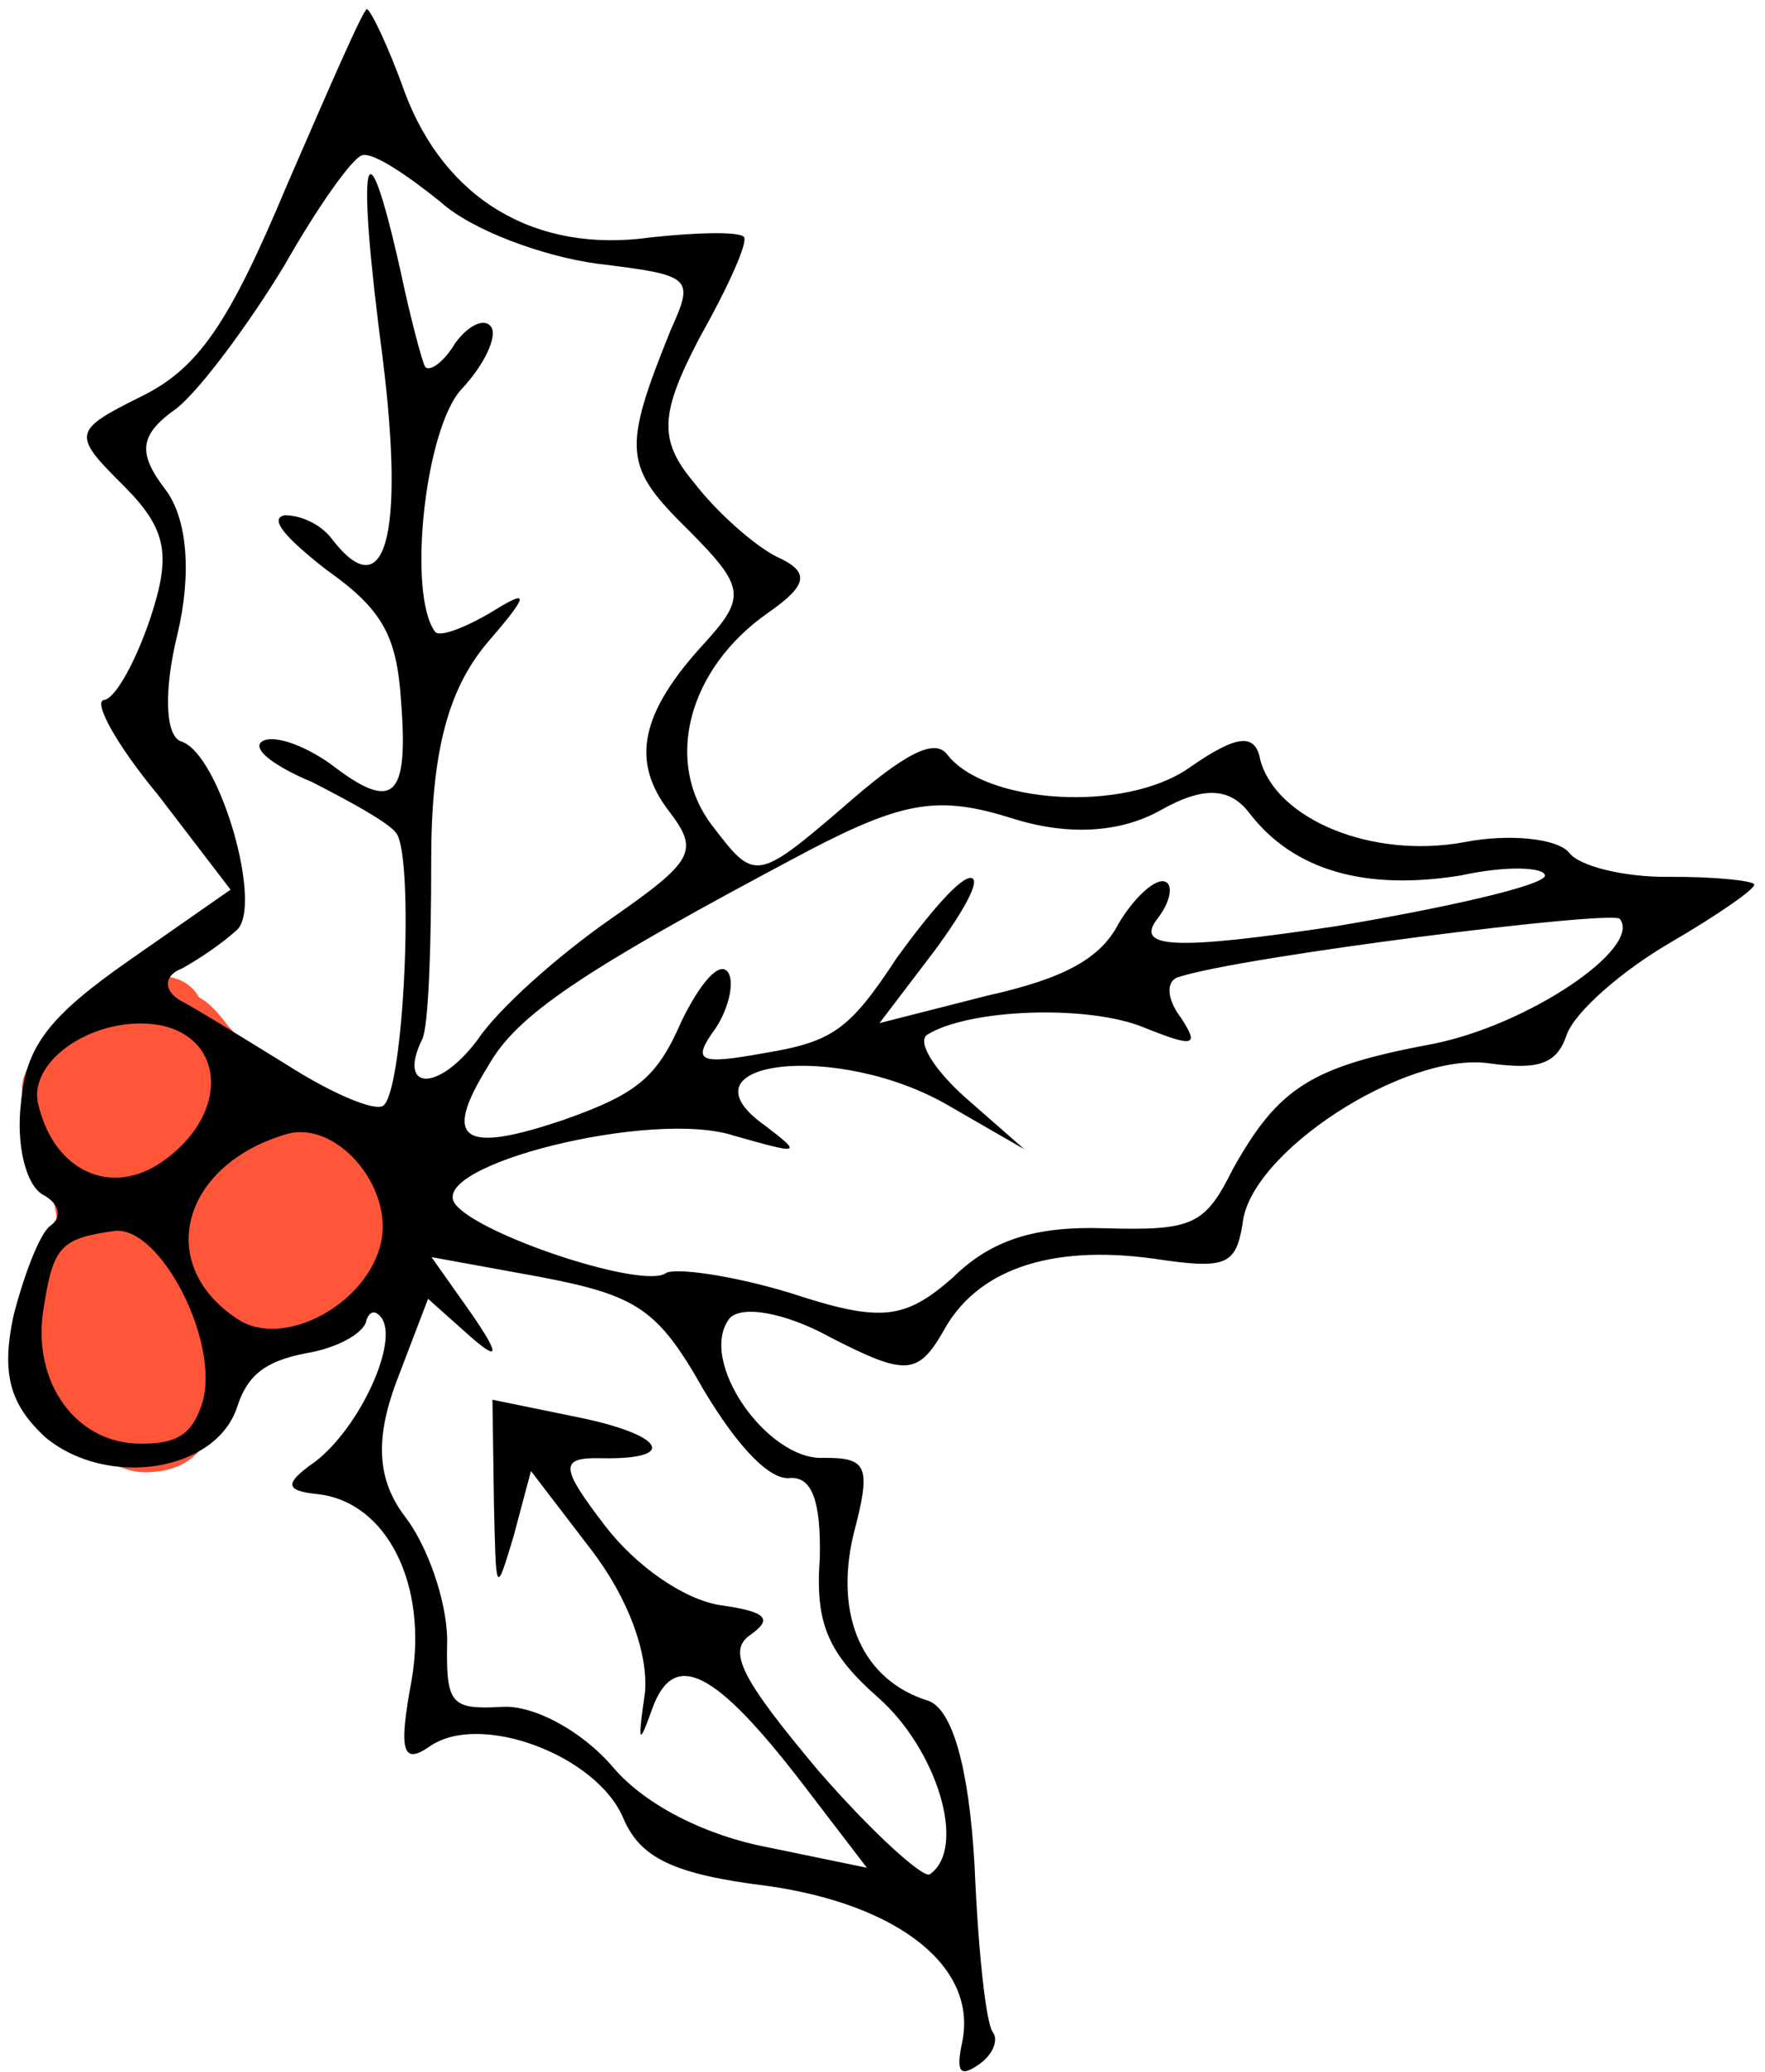 <svg width="69" height="81" viewBox="0 0 69 81" fill="none" xmlns="http://www.w3.org/2000/svg">
<rect width="1440" height="1004" transform="translate(-604 -104)" fill="white"/>
<path d="M6.47 39.755C6.526 39.546 5.669 39.822 5.6 39.842C5.056 40.002 4.478 40.086 4.035 40.467C3.728 40.73 3.508 40.863 3.335 41.255C3.222 41.512 2.883 41.783 2.886 42.081C2.893 42.658 2.778 43.243 2.811 43.818C2.814 43.889 2.813 44.218 2.7 44.046C2.568 43.845 2.609 43.529 2.552 43.298C2.507 43.116 2.494 42.913 2.414 42.741C2.321 42.541 2.349 42.418 2.49 42.677C2.878 43.391 2.688 44.262 3.038 44.997C3.359 45.67 3.528 46.399 3.657 47.128C3.796 47.911 3.676 48.631 3.383 49.351C3.09 50.069 2.777 50.829 2.718 51.604C2.654 52.434 2.362 53.582 2.862 54.341C3.226 54.895 3.894 55.337 4.48 55.6C4.8 55.743 5.344 56.075 5.702 56.062C6.17 56.045 6.62 55.967 6.819 55.48C6.985 55.073 7.15 54.666 7.316 54.259C7.505 53.795 7.561 53.176 7.383 52.691C7.293 52.445 7.122 52.245 7.041 51.991C6.964 51.751 6.904 51.515 6.859 51.265C6.815 51.016 6.756 50.769 6.729 50.517C6.707 50.314 6.76 49.972 6.621 49.8C6.443 49.58 6.267 49.339 6.071 49.128C5.922 48.967 5.42 48.945 5.226 49.043C4.965 49.175 4.748 49.847 4.717 50.112C4.555 51.517 4.415 53.041 4.488 54.453C4.532 55.294 5.217 54.72 5.503 54.372C5.846 53.954 6.316 53.409 6.337 52.84C6.356 52.333 6.165 51.845 6.048 51.362C5.816 50.402 7.267 49.507 7.873 49.009C8.024 48.885 8.141 48.772 8.285 48.935C8.391 49.057 8.439 49.091 8.483 48.887C8.623 48.24 8.416 47.614 8.482 46.979C8.559 46.245 9.53 45.873 10.159 45.737C10.715 45.616 11.344 45.364 11.787 44.984C11.904 44.883 12.031 44.747 12.185 44.704C12.398 44.644 11.434 44.906 11.348 44.924C10.997 45.003 10.644 45.06 10.283 45.044C10.082 45.036 9.893 45.009 9.734 45.154C9.404 45.453 9.669 45.216 9.881 45.119C10.652 44.767 11.628 44.802 12.436 44.974C12.711 45.033 12.994 45.188 13.22 45.347C13.589 45.606 13.685 45.71 13.714 46.14C13.739 46.515 13.835 46.795 13.994 47.123C14.06 47.261 13.941 47.065 13.929 47.016C13.874 46.808 14.028 46.608 13.999 46.404C13.983 46.291 14.214 46.546 14.227 46.577C14.333 46.828 14.301 47.145 14.257 47.406C14.225 47.602 14.13 47.773 14.106 47.975C14.075 48.231 14.146 48.474 14.05 48.724C13.979 48.91 13.963 49.29 13.781 49.386C13.459 49.555 13.28 50.055 12.988 50.283C12.362 50.768 11.791 51.149 10.953 51.095C10.632 51.074 10.289 51.085 9.982 50.966C9.707 50.858 9.373 50.768 9.125 50.609C8.853 50.437 9.034 50.173 9.147 49.953C9.532 49.2 10.346 48.669 10.958 48.12C11.333 47.785 11.865 47.355 12.083 46.892C12.142 46.767 12.213 46.581 12.008 46.567C11.393 46.527 10.948 46.873 10.581 47.308C10.377 47.55 9.506 48.273 10.254 48.3C10.778 48.319 11.287 48.214 11.805 48.16C12.256 48.113 12.023 48.492 11.869 48.744C11.82 48.824 10.89 49.906 10.88 49.726C10.863 49.427 11.237 49.155 11.273 48.855C11.296 48.662 10.761 48.488 10.671 48.449C9.88 48.105 9.078 47.956 8.217 47.947C7.94 47.944 7.515 47.901 7.247 48.022C7.178 48.053 7.145 48.136 7.078 48.171C6.429 48.505 6.021 47.53 5.804 47.115C5.115 45.798 3.699 44.237 4.355 42.624C4.507 42.252 4.608 41.953 4.99 41.771C5.449 41.553 5.822 41.615 6.099 41.122C6.248 40.856 6.575 41.02 6.777 40.861C6.933 40.739 6.96 40.56 6.981 40.369C7.012 40.078 7.616 40.875 7.625 40.888C7.85 41.198 8.125 41.437 8.34 41.757C8.618 42.17 8.97 42.533 9.283 42.919C9.433 43.105 9.737 43.361 9.756 43.617C9.787 44.01 9.454 44.598 9.251 44.919C8.884 45.497 6.635 47.138 6.26 46.004C5.986 45.173 6.043 44.19 6.06 43.328C6.069 42.876 6.079 42.616 6.146 42.185C6.165 42.069 6.191 41.954 6.217 41.839C6.237 41.752 6.332 41.652 6.282 41.578C6.239 41.515 6.183 41.695 6.144 41.76C6.014 41.978 5.856 42.286 5.756 42.507C5.573 42.91 5.06 43.825 5.347 44.286C5.465 44.475 5.741 44.368 5.895 44.309C6.624 44.031 7.37 43.633 7.997 43.167C8.041 43.135 8.157 43.027 8.104 43.042C8.027 43.065 7.738 43.248 7.722 43.258C7.278 43.541 6.817 43.843 6.459 44.234C6.179 44.538 6.695 43.77 6.786 43.697C7.216 43.356 7.094 43.802 6.986 44.066" stroke="#FF5539" stroke-width="3" stroke-linecap="round"/>
<path d="M11.206 7.264C8.941 12.682 7.74 14.397 5.554 15.484C2.822 16.842 2.794 16.97 4.873 19.029C6.542 20.716 6.68 21.716 5.889 24.132C5.316 25.847 4.525 27.277 4.087 27.363C3.595 27.377 4.553 29.121 6.168 31.065L9.013 34.782L5.079 37.526C1.883 39.756 1.009 40.914 0.819 43.13C0.629 44.688 0.986 46.303 1.67 46.704C2.299 47.032 2.463 47.576 1.971 47.919C1.561 48.205 0.934 49.849 0.525 51.45C0.035 53.765 0.419 54.923 1.759 56.181C4.193 58.211 8.457 57.539 9.275 54.995C9.684 53.723 10.421 53.208 11.952 52.908C13.182 52.708 14.138 52.15 14.302 51.707C14.383 51.321 14.629 51.15 14.903 51.507C15.614 52.436 14.059 55.824 12.311 57.153C11.081 58.011 11.163 58.283 12.394 58.411C15.127 58.697 16.742 61.956 16.089 65.702C15.572 68.475 15.736 69.018 16.802 68.275C18.769 66.903 23.362 68.632 24.376 71.105C25.033 72.62 26.291 73.278 30.036 73.736C35.12 74.465 38.238 76.895 37.612 79.854C37.367 81.012 37.531 81.226 38.269 80.711C38.842 80.311 39.033 79.739 38.814 79.453C38.541 79.096 38.238 76.237 38.099 72.935C37.877 69.032 37.219 66.86 36.317 66.502C33.692 65.702 32.624 63.157 33.36 60.012C34.068 57.325 33.931 56.982 32.182 56.996C29.995 57.096 27.259 53.194 28.515 51.55C28.979 51.007 30.729 51.321 32.479 52.293C35.378 53.78 35.87 53.765 36.852 52.093C38.135 49.663 41.004 48.648 45.078 49.205C47.921 49.634 48.303 49.477 48.575 47.862C48.819 45.06 54.966 41.1 58.219 41.572C60.187 41.843 60.87 41.586 61.252 40.443C61.58 39.556 63.382 37.969 65.295 36.855C67.207 35.739 68.683 34.71 68.573 34.567C68.464 34.424 66.96 34.267 65.211 34.281C63.462 34.296 61.739 33.853 61.356 33.352C60.918 32.781 59.005 32.58 57.256 32.923C53.621 33.595 49.902 32.023 49.272 29.721C49.08 28.649 48.369 28.706 46.484 30.022C43.943 31.794 38.504 31.422 37.026 29.493C36.534 28.849 35.359 29.45 32.955 31.565C29.541 34.496 29.486 34.424 27.844 32.28C25.929 29.779 26.91 26.133 30.024 23.96C31.581 22.874 31.691 22.36 30.351 21.759C29.53 21.345 28.053 20.072 27.123 18.857C25.728 17.199 25.809 16.155 27.337 13.225C28.456 11.238 29.248 9.48 29.084 9.265C28.919 9.051 27.307 9.079 25.448 9.28C20.911 9.923 17.384 7.779 15.822 3.605C15.165 1.76 14.48 0.374 14.344 0.36C14.207 0.345 12.843 3.49 11.206 7.264ZM17.22 7.893C18.451 9.008 21.239 10.023 23.344 10.309C27.089 10.766 27.144 10.838 26.216 12.911C24.307 17.642 24.389 18.242 26.933 20.744C29.122 22.946 29.177 23.346 27.538 25.147C24.998 27.906 24.672 29.779 26.149 31.708C27.353 33.281 27.134 33.653 23.856 35.94C21.807 37.369 19.486 39.428 18.666 40.657C17.11 42.73 15.525 42.63 16.507 40.628C16.753 40.128 16.86 36.983 16.857 33.695C16.854 29.421 17.508 26.991 19.01 25.176C20.676 23.246 20.73 22.988 19.282 23.889C18.162 24.561 17.178 24.918 17.014 24.704C15.92 23.274 16.598 16.77 18.045 15.212C18.947 14.254 19.465 13.125 19.192 12.768C18.918 12.41 18.289 12.739 17.798 13.411C17.361 14.154 16.788 14.555 16.623 14.34C16.514 14.197 16.048 12.439 15.664 10.623C14.265 4.362 13.911 6.035 14.956 13.968C15.836 21.03 15.045 23.775 12.966 21.059C12.528 20.487 11.762 20.144 11.134 20.144C10.478 20.272 11.216 21.073 12.775 22.288C14.963 23.832 15.511 24.875 15.677 27.391C15.98 31.237 15.38 31.765 12.918 29.864C11.824 29.092 10.648 28.706 10.239 28.992C9.829 29.278 10.731 29.964 12.208 30.579C13.657 31.322 15.161 32.137 15.489 32.566C16.201 33.495 15.798 42.658 14.978 43.23C14.651 43.459 12.983 42.758 11.26 41.658C9.592 40.628 7.677 39.442 7.048 39.113C6.365 38.713 6.419 38.127 7.102 37.87C7.813 37.483 8.714 36.855 9.233 36.383C10.326 35.511 8.599 29.478 7.095 28.992C6.439 28.792 6.41 26.948 6.928 24.832C7.5 22.459 7.334 20.272 6.459 19.129C5.364 17.699 5.446 16.985 6.921 15.955C7.85 15.198 9.707 12.696 11.099 10.409C12.436 8.05 13.829 6.092 14.184 6.063C14.621 5.977 15.907 6.835 17.22 7.893ZM6.284 40.085C8.826 40.614 8.965 43.587 6.343 45.417C4.376 46.789 2.134 45.832 1.503 43.202C1.037 41.443 3.796 39.628 6.284 40.085ZM4.513 48.119C6.29 47.976 8.617 52.493 7.908 54.852C7.499 56.124 6.871 56.453 5.477 56.439C2.962 56.439 1.238 54.023 1.7 51.178C2.081 48.719 2.354 48.419 4.513 48.119ZM11.18 44.345C13.12 43.759 15.364 46.361 14.901 48.548C14.383 50.992 11.077 52.751 9.3 51.578C6.045 49.463 7.081 45.56 11.18 44.345ZM31.699 33.209C35.388 31.294 36.754 31.108 39.57 31.994C41.73 32.68 43.78 32.566 45.365 31.68C47.031 30.736 48.07 30.779 48.836 31.78C50.587 34.067 53.431 34.825 57.12 34.224C58.951 33.824 60.4 33.91 60.4 34.239C60.318 34.624 56.574 35.482 52.229 36.211C46.025 37.14 44.357 37.098 45.231 35.94C45.805 35.211 45.886 34.496 45.476 34.453C45.066 34.41 44.274 35.182 43.728 36.111C43.018 37.483 41.598 38.255 38.591 38.927L34.383 39.999L36.513 37.198C37.687 35.611 38.369 34.367 37.959 34.324C37.549 34.282 36.347 35.668 35.064 37.441C33.208 40.271 32.552 40.728 29.874 41.172C27.332 41.629 27.004 41.529 27.987 40.185C28.506 39.385 28.724 38.355 28.45 37.998C28.122 37.569 27.384 38.413 26.647 39.914C25.692 42.115 24.928 42.758 22.058 43.773C18.069 45.131 17.276 44.588 19.077 41.686C20.196 39.699 22.573 38.041 31.699 33.209ZM28.701 44.402C31.271 45.131 31.407 45.146 29.903 44.002C26.321 41.458 32.771 40.686 37.119 43.244L40.045 44.931L37.747 42.916C36.571 41.872 35.832 40.743 36.242 40.457C37.854 39.442 42.5 39.27 44.688 40.157C46.684 40.957 46.903 40.914 46.164 39.785C45.616 39.07 45.561 38.341 46.08 38.198C48.485 37.398 63.053 35.568 63.326 35.925C64.202 37.069 59.721 40.085 56.005 40.814C51.276 41.7 49.992 42.487 48.191 45.717C47.099 47.904 46.635 48.119 43.163 48.019C40.457 47.933 38.736 48.476 37.233 49.963C35.349 51.607 34.419 51.707 30.892 50.549C28.596 49.849 26.354 49.548 26.026 49.777C25.125 50.406 18.727 48.291 17.797 47.075C16.648 45.574 25.502 43.344 28.701 44.402ZM27.506 54.337C28.847 56.581 30.105 57.897 30.898 57.782C31.745 57.739 32.101 58.697 32.048 60.927C31.859 63.472 32.379 64.644 34.321 66.359C36.619 68.375 37.825 72.249 36.349 73.278C36.104 73.45 34.107 71.663 31.973 69.204C29.018 65.673 28.416 64.558 29.317 63.929C30.219 63.3 30 63.014 28.169 62.757C26.747 62.542 24.86 61.227 23.656 59.655C21.905 57.368 21.85 56.968 23.517 57.01C26.579 57.068 25.949 56.081 22.532 55.395L19.252 54.723L19.309 58.74C19.394 62.3 19.367 62.428 20.076 60.069L20.757 57.511L23.11 60.584C24.588 62.514 25.327 64.63 25.219 66.131C24.92 68.203 24.975 68.275 25.493 66.817C26.338 64.472 27.924 65.23 31.427 69.804L33.889 73.021L30.007 72.22C27.656 71.777 25.25 70.605 23.964 69.09C22.733 67.646 20.846 66.659 19.643 66.731C17.593 66.845 17.429 66.631 17.482 64.072C17.453 62.557 16.714 60.441 15.838 59.298C14.744 57.868 14.661 56.281 15.479 54.066L16.734 50.778L18.32 52.193C19.496 53.236 19.605 53.051 18.374 51.278L16.869 49.148L21.106 49.92C24.934 50.649 25.727 51.192 27.506 54.337Z" fill="black"/>
</svg>
